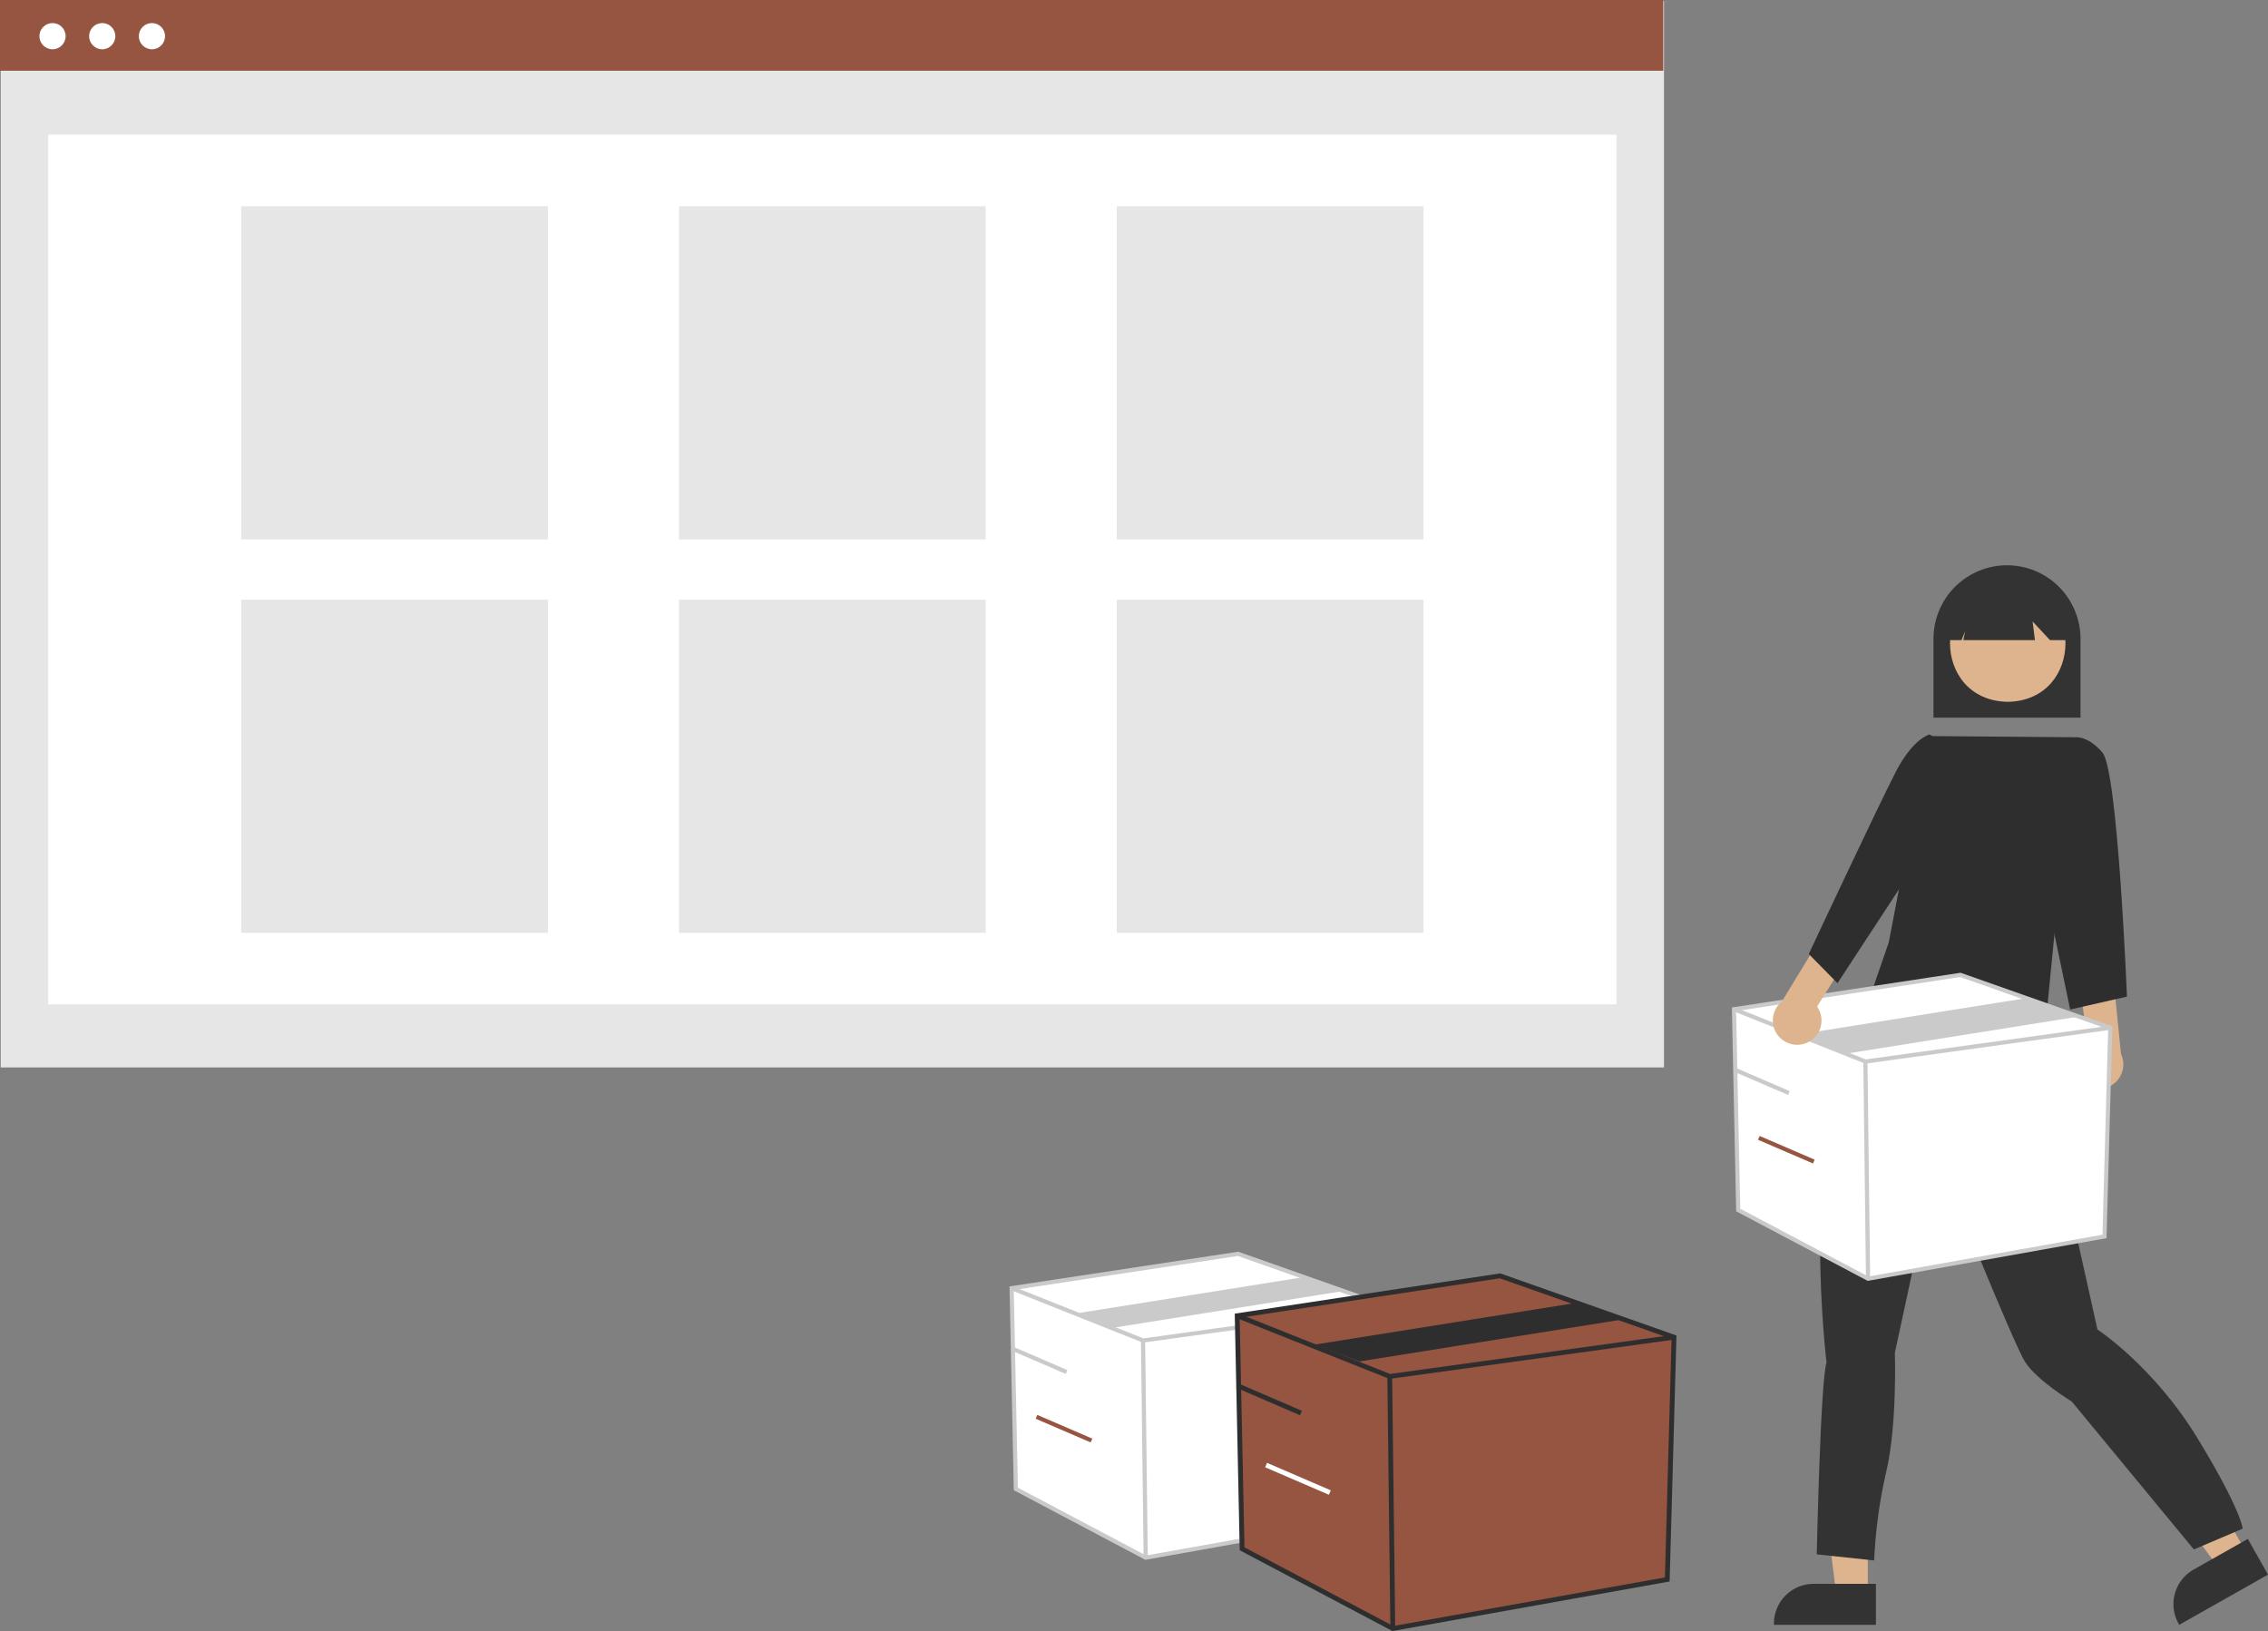 <svg width="463" height="333" viewBox="0 0 463 333" fill="none" xmlns="http://www.w3.org/2000/svg">
<rect x="0" y="0" width="463" height="333" fill="#808080" stroke="none"/>
<g clip-path="url(#clip0_243_763)">
<path d="M339.695 0.192H0.145V217.932H339.695V0.192Z" fill="#E6E6E6"/>
<path d="M329.985 27.502H9.854V205.05H329.985V27.502Z" fill="white"/>
<path d="M339.551 0H0V14.444H339.551V0Z" fill="#955540"/>
<path d="M10.721 10.062C12.197 10.062 13.395 8.863 13.395 7.385C13.395 5.906 12.197 4.708 10.721 4.708C9.244 4.708 8.047 5.906 8.047 7.385C8.047 8.863 9.244 10.062 10.721 10.062Z" fill="white"/>
<path d="M20.869 10.062C22.346 10.062 23.543 8.863 23.543 7.385C23.543 5.906 22.346 4.708 20.869 4.708C19.392 4.708 18.195 5.906 18.195 7.385C18.195 8.863 19.392 10.062 20.869 10.062Z" fill="white"/>
<path d="M31.016 10.062C32.492 10.062 33.69 8.863 33.69 7.385C33.69 5.906 32.492 4.708 31.016 4.708C29.539 4.708 28.342 5.906 28.342 7.385C28.342 8.863 29.539 10.062 31.016 10.062Z" fill="white"/>
<path d="M111.855 42.106H49.242V110.122H111.855V42.106Z" fill="#E6E6E6"/>
<path d="M201.226 42.106H138.613V110.122H201.226V42.106Z" fill="#E6E6E6"/>
<path d="M290.595 42.106H227.982V110.122H290.595V42.106Z" fill="#E6E6E6"/>
<path d="M111.855 122.433H49.242V190.449H111.855V122.433Z" fill="#E6E6E6"/>
<path d="M201.226 122.433H138.613V190.449H201.226V122.433Z" fill="#E6E6E6"/>
<path d="M290.595 122.433H227.982V190.449H290.595V122.433Z" fill="#E6E6E6"/>
<path d="M394.705 146.519H424.725V130.435C424.725 126.449 423.143 122.627 420.328 119.808C417.514 116.99 413.696 115.406 409.715 115.406C405.734 115.406 401.916 116.99 399.101 119.808C396.286 122.627 394.705 126.449 394.705 130.435V146.519Z" fill="#333333"/>
<path d="M381.304 325.465H374.847L371.775 300.526H381.305L381.304 325.465Z" fill="#DEB48E"/>
<path d="M382.952 323.354H370.236C368.087 323.354 366.026 324.209 364.507 325.73C362.987 327.252 362.133 329.315 362.133 331.467V331.731H382.952V323.354Z" fill="#333333"/>
<path d="M458.489 316.837L452.866 320.015L437.947 299.813L446.246 295.122L458.489 316.837Z" fill="#DEB48E"/>
<path d="M458.886 314.188L447.813 320.446C445.941 321.504 444.566 323.263 443.99 325.336C443.414 327.409 443.684 329.626 444.74 331.5L444.87 331.73L463 321.482L458.886 314.188Z" fill="#333333"/>
<path d="M417.223 213.317L417.721 215.811C417.721 215.811 419.216 217.308 418.469 218.056C417.721 218.804 417.97 222.297 417.97 222.297C418.389 228.665 426.699 264.45 428.185 271.438C428.185 271.438 439.645 278.922 448.614 293.639C457.582 308.356 457.83 312.098 457.83 312.098L447.867 316.339L422.956 286.156C422.956 286.156 415.98 281.915 413.489 278.174C410.997 274.432 395.548 235.767 395.548 235.767L386.827 276.178C386.827 276.178 387.325 290.895 385.083 300.374C383.705 306.356 382.871 312.451 382.592 318.584L370.883 317.337C370.883 317.337 371.63 281.915 372.876 278.173C372.876 278.173 367.644 235.019 378.108 217.807L386.54 195.297L394.799 192.114L417.223 213.317Z" fill="#333333"/>
<path d="M409.87 119.338C394.151 119.607 394.154 143.019 409.87 143.285C425.589 143.017 425.587 119.605 409.87 119.338Z" fill="#DEB48E"/>
<path d="M397.771 130.69H400.443L401.171 128.869L400.807 130.69H415.419L414.945 126.879L418.497 130.69H422.039V128.625C422.041 127.03 421.728 125.45 421.119 123.976C420.51 122.501 419.618 121.161 418.492 120.033C417.366 118.904 416.029 118.008 414.557 117.396C413.086 116.785 411.508 116.469 409.915 116.468C408.321 116.467 406.744 116.78 405.271 117.39C403.799 117.999 402.46 118.893 401.333 120.02C400.205 121.148 399.311 122.486 398.7 123.96C398.089 125.433 397.774 127.013 397.773 128.608V128.625L397.771 130.69Z" fill="#333333"/>
<path d="M393.66 150.276L423.363 150.517L417.088 214.28C417.088 214.28 382.35 212.445 382.328 201.828L385.582 192.394L393.66 150.276Z" fill="#2E2E2E"/>
<path d="M424.64 220.444C424.184 219.884 423.855 219.231 423.678 218.53C423.501 217.83 423.48 217.099 423.615 216.389C423.751 215.679 424.04 215.007 424.463 214.421C424.886 213.835 425.432 213.349 426.062 212.997L424.772 201.772L431.393 199.323L432.994 215.201C433.51 216.301 433.607 217.552 433.265 218.718C432.923 219.884 432.167 220.884 431.138 221.53C430.11 222.175 428.881 222.421 427.684 222.221C426.486 222.021 425.404 221.389 424.64 220.444Z" fill="#DEB48E"/>
<path d="M419.458 156.011L423.366 150.541C423.366 150.541 426.041 149.946 429.201 153.638C432.361 157.329 434.205 203.47 434.205 203.47L422.618 206.107L415.771 173.412L419.458 156.011Z" fill="#2E2E2E"/>
<path d="M353.986 206.048L354.848 247.041L381.352 261.065L429.619 252.435L430.805 209.824L400.207 199.036L353.986 206.048Z" fill="white"/>
<path d="M381.283 261.508L354.43 247.299L353.555 205.685L400.247 198.601L400.347 198.636L431.236 209.527L430.033 252.792L381.283 261.508ZM355.265 246.783L381.421 260.622L429.206 252.078L430.373 210.121L400.165 199.471L354.417 206.411L355.265 246.783Z" fill="#CACACA"/>
<path d="M380.761 217.162L380.657 217.121L353.83 206.441L354.142 205.654L380.866 216.292L430.747 209.404L430.863 210.243L380.761 217.162Z" fill="#CACACA"/>
<path d="M381.237 216.722L380.391 216.732L380.929 261.07L381.776 261.06L381.237 216.722Z" fill="#CACACA"/>
<path d="M377.372 215.04L367.701 211.115L414.255 203.688L423.926 207.612L377.372 215.04Z" fill="#CACACA"/>
<path d="M354.153 217.939L353.818 218.718L365.034 223.553L365.369 222.774L354.153 217.939Z" fill="#CACACA"/>
<path d="M359.233 231.924L358.898 232.703L370.114 237.538L370.449 236.759L359.233 231.924Z" fill="#955540"/>
<path d="M206.521 262.999L207.383 303.992L233.887 318.016L282.155 309.386L283.34 266.775L252.742 255.987L206.521 262.999Z" fill="white"/>
<path d="M233.818 318.459L206.965 304.25L206.09 262.636L252.782 255.552L252.882 255.587L283.771 266.478L282.568 309.743L233.818 318.459ZM207.801 303.734L233.956 317.574L281.741 309.03L282.908 267.072L252.7 256.422L206.952 263.362L207.801 303.734Z" fill="#CACACA"/>
<path d="M233.296 274.114L233.192 274.073L206.365 263.393L206.678 262.605L233.401 273.244L283.282 266.355L283.398 267.195L233.296 274.114Z" fill="#CACACA"/>
<path d="M233.772 273.674L232.926 273.684L233.464 318.022L234.311 318.011L233.772 273.674Z" fill="#CACACA"/>
<path d="M227.564 271.027L220.236 268.067L266.79 260.639L274.118 263.6L227.564 271.027Z" fill="#CACACA"/>
<path d="M206.688 274.891L206.354 275.669L217.569 280.505L217.904 279.726L206.688 274.891Z" fill="#CACACA"/>
<path d="M211.768 288.876L211.434 289.654L222.65 294.49L222.984 293.711L211.768 288.876Z" fill="#955540"/>
<path d="M252.566 268.62L253.567 316.207L284.334 332.486L340.365 322.468L341.74 273.003L306.221 260.48L252.566 268.62Z" fill="#955540"/>
<path d="M284.254 333L253.082 316.506L252.066 268.198L306.269 259.975L306.384 260.016L342.242 272.658L340.845 322.881L284.254 333ZM254.052 315.906L284.414 331.972L339.885 322.054L341.24 273.348L306.174 260.984L253.067 269.041L254.052 315.906Z" fill="#2E2E2E"/>
<path d="M283.647 281.522L283.527 281.474L252.385 269.077L252.748 268.163L283.769 280.512L341.673 272.516L341.807 273.49L283.647 281.522Z" fill="#2E2E2E"/>
<path d="M284.199 281.011L283.217 281.023L283.842 332.492L284.825 332.48L284.199 281.011Z" fill="#2E2E2E"/>
<path d="M277.491 277.961L268.486 274.503L322.528 265.88L331.533 269.339L277.491 277.961Z" fill="#2E2E2E"/>
<path d="M252.762 282.424L252.373 283.328L265.393 288.941L265.782 288.037L252.762 282.424Z" fill="#2E2E2E"/>
<path d="M258.656 298.658L258.268 299.562L271.287 305.175L271.676 304.271L258.656 298.658Z" fill="white"/>
<path d="M369.013 212.826C369.666 212.519 370.245 212.072 370.707 211.517C371.169 210.962 371.505 210.312 371.689 209.614C371.873 208.915 371.903 208.184 371.774 207.473C371.646 206.761 371.364 206.087 370.947 205.496L376.963 195.936L372.052 190.859L363.746 204.479C362.803 205.246 362.173 206.333 361.976 207.534C361.779 208.734 362.029 209.966 362.678 210.995C363.327 212.023 364.33 212.778 365.498 213.116C366.665 213.454 367.916 213.351 369.013 212.827V212.826Z" fill="#DEB48E"/>
<path d="M398.226 152.79L393.916 149.946C393.916 149.946 390.59 150.693 387.053 157.505C383.516 164.317 369.252 194.772 369.252 194.772L375.115 200.731L390.757 176.838L398.226 152.79Z" fill="#2E2E2E"/>
</g>
<defs>
<clipPath id="clip0_243_763">
<rect width="463" height="333" fill="white"/>
</clipPath>
</defs>
</svg>
